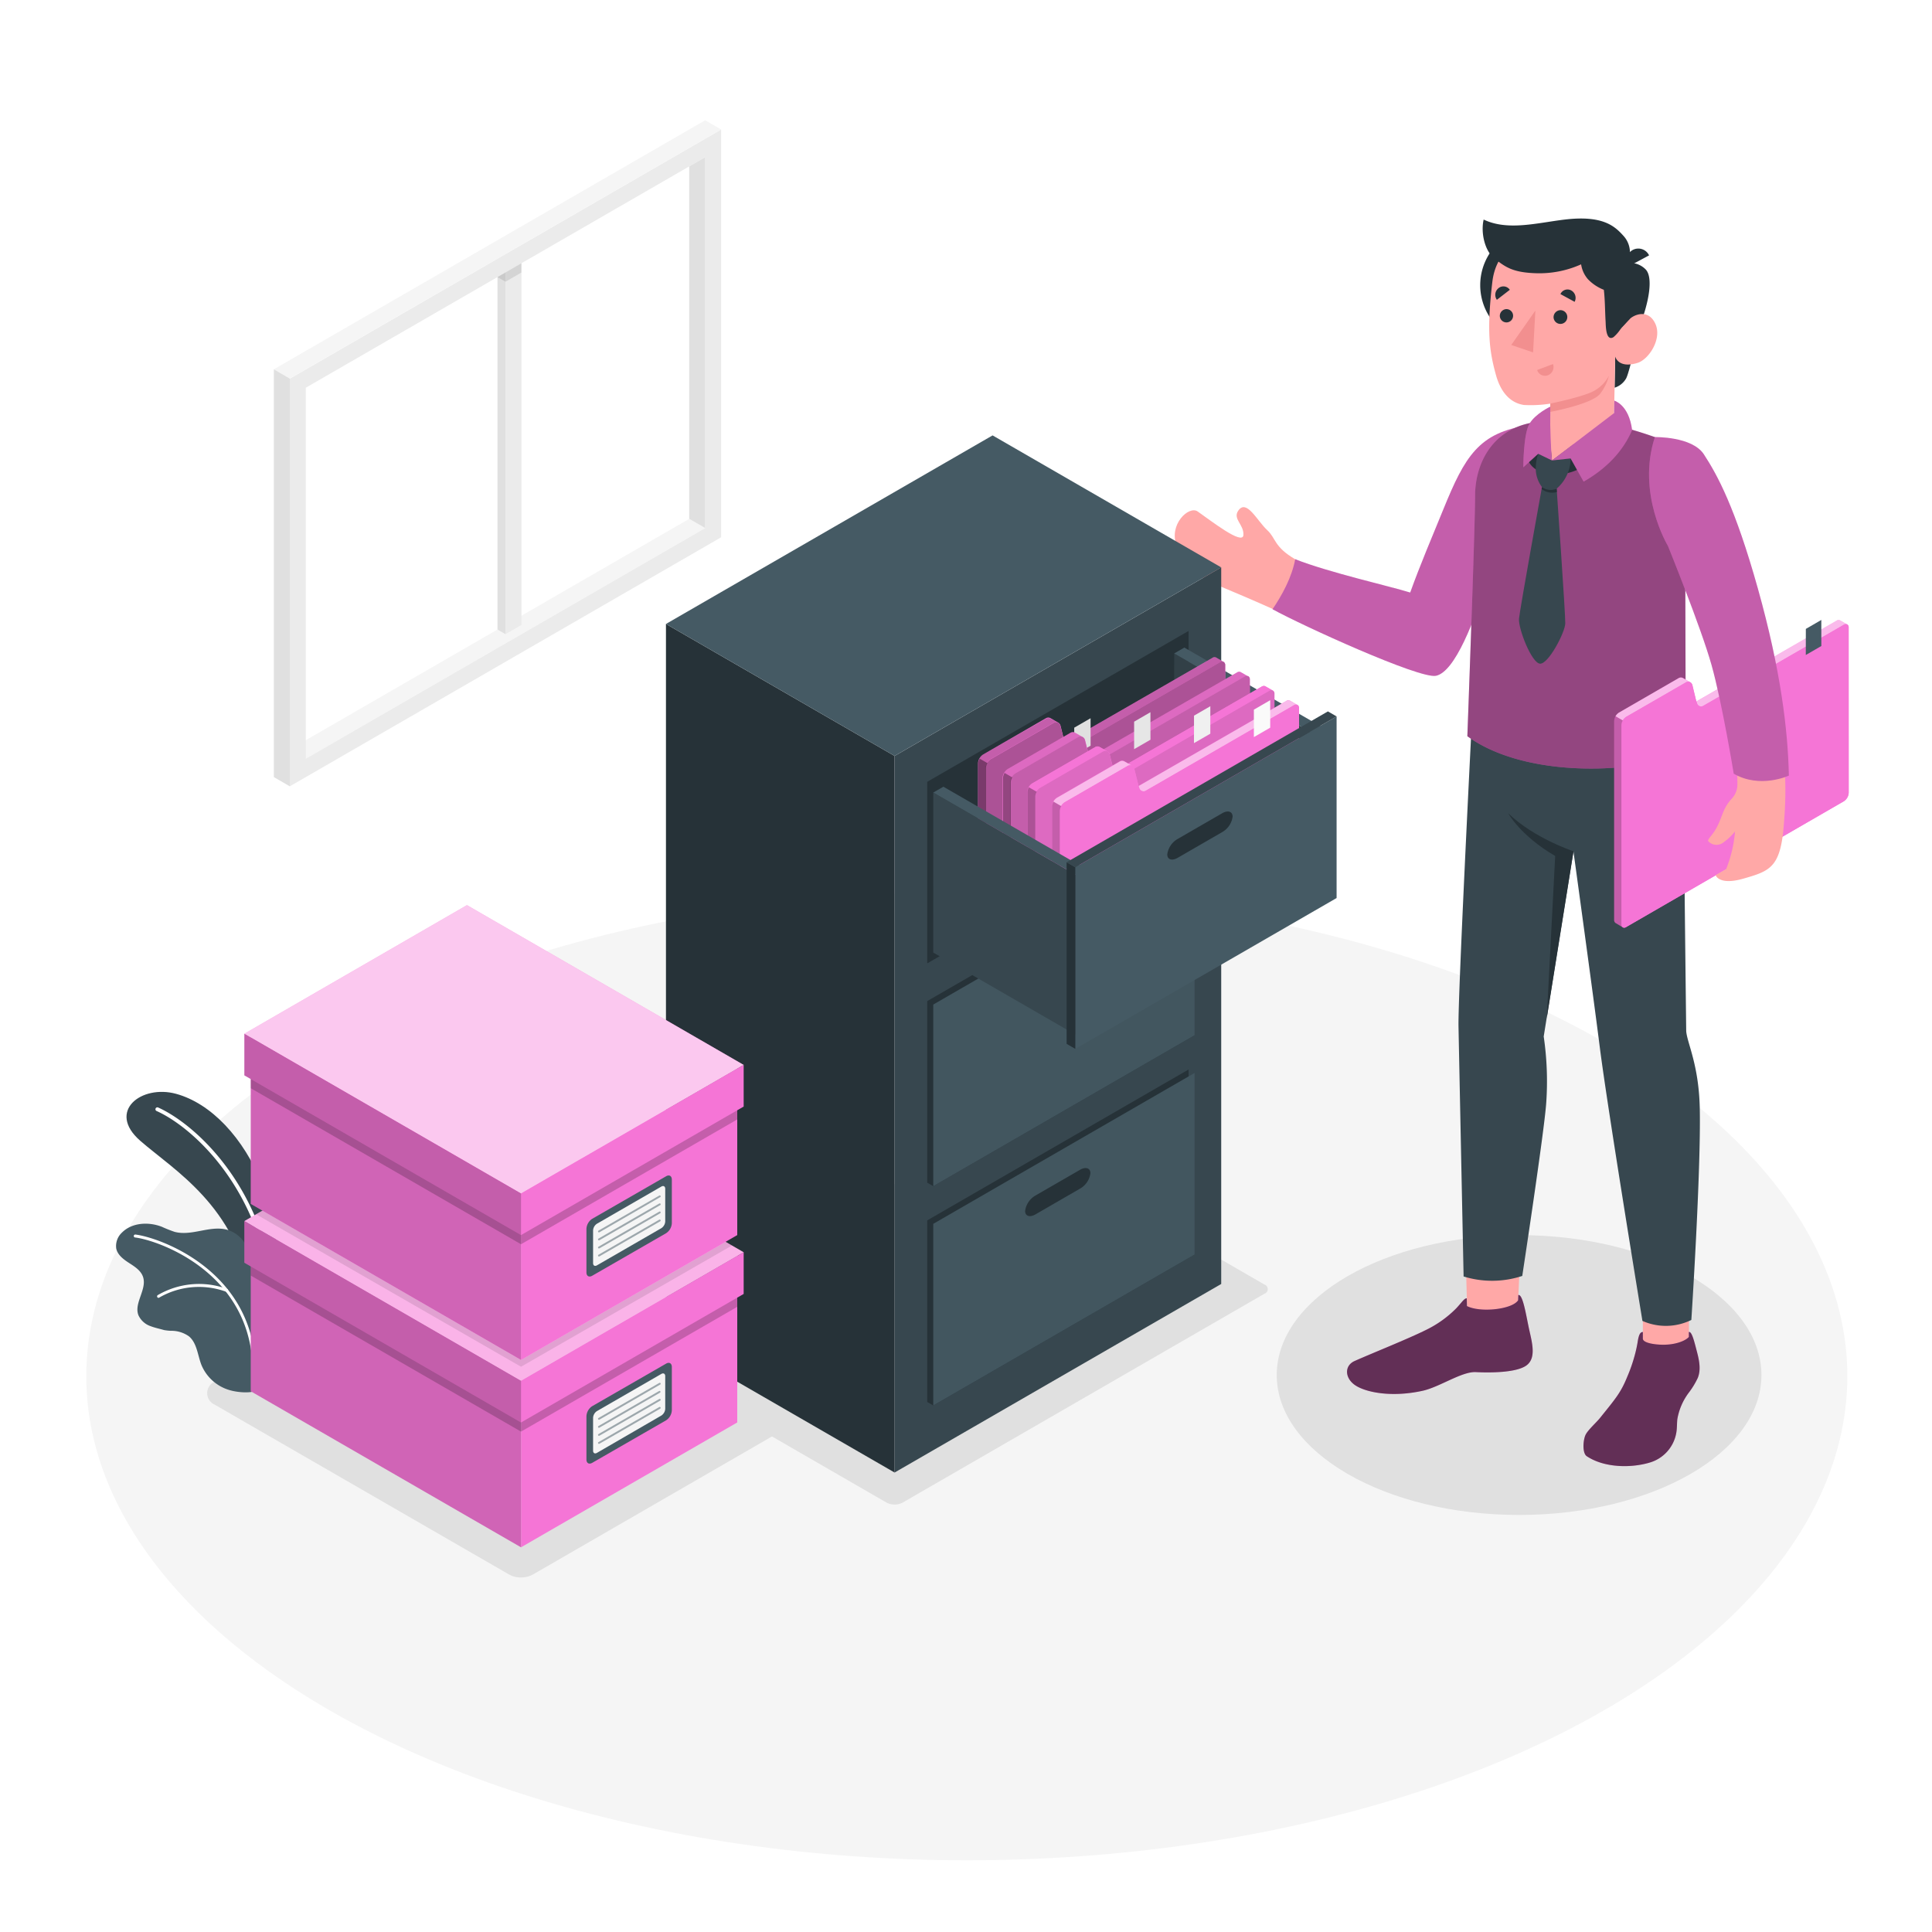 <svg class="animated" id="freepik_stories-filing-system" xmlns="http://www.w3.org/2000/svg" viewBox="0 0 500 500" version="1.1" xmlns:xlink="http://www.w3.org/1999/xlink" xmlns:svgjs="http://svgjs.com/svgjs"><style>svg#freepik_stories-filing-system:not(.animated) .animable {opacity: 0;}svg#freepik_stories-filing-system.animated #freepik--Floor--inject-10 {animation: 1s 1 forwards cubic-bezier(.36,-0.01,.5,1.38) slideLeft;animation-delay: 0s;}svg#freepik_stories-filing-system.animated #freepik--Shadow--inject-10 {animation: 1s 1 forwards cubic-bezier(.36,-0.01,.5,1.38) lightSpeedLeft;animation-delay: 0s;}svg#freepik_stories-filing-system.animated #freepik--Plants--inject-10 {animation: 1s 1 forwards cubic-bezier(.36,-0.01,.5,1.38) slideRight;animation-delay: 0s;}svg#freepik_stories-filing-system.animated #freepik--Window--inject-10 {animation: 1s 1 forwards cubic-bezier(.36,-0.01,.5,1.38) slideUp;animation-delay: 0s;}svg#freepik_stories-filing-system.animated #freepik--Character--inject-10 {animation: 1s 1 forwards cubic-bezier(.36,-0.01,.5,1.38) zoomOut;animation-delay: 0s;}svg#freepik_stories-filing-system.animated #freepik--Cabinet--inject-10 {animation: 1s 1 forwards cubic-bezier(.36,-0.01,.5,1.38) lightSpeedLeft;animation-delay: 0s;}svg#freepik_stories-filing-system.animated #freepik--Boxes--inject-10 {animation: 1s 1 forwards cubic-bezier(.36,-0.01,.5,1.38) lightSpeedRight;animation-delay: 0s;}            @keyframes slideLeft {                0% {                    opacity: 0;                    transform: translateX(-30px);                }                100% {                    opacity: 1;                    transform: translateX(0);                }            }                    @keyframes lightSpeedLeft {              from {                transform: translate3d(-50%, 0, 0) skewX(20deg);                opacity: 0;              }              60% {                transform: skewX(-10deg);                opacity: 1;              }              80% {                transform: skewX(2deg);              }              to {                opacity: 1;                transform: translate3d(0, 0, 0);              }            }                    @keyframes slideRight {                0% {                    opacity: 0;                    transform: translateX(30px);                }                100% {                    opacity: 1;                    transform: translateX(0);                }            }                    @keyframes slideUp {                0% {                    opacity: 0;                    transform: translateY(30px);                }                100% {                    opacity: 1;                    transform: inherit;                }            }                    @keyframes zoomOut {                0% {                    opacity: 0;                    transform: scale(1.5);                }                100% {                    opacity: 1;                    transform: scale(1);                }            }                    @keyframes lightSpeedRight {              from {                transform: translate3d(50%, 0, 0) skewX(-20deg);                opacity: 0;              }              60% {                transform: skewX(10deg);                opacity: 1;              }              80% {                transform: skewX(-2deg);              }              to {                opacity: 1;                transform: translate3d(0, 0, 0);              }            }        </style><g id="freepik--Floor--inject-10" class="animable" style="transform-origin: 250.21px 356.17px;"><ellipse id="freepik--floor--inject-10" cx="250.21" cy="356.17" rx="227.88" ry="125.27" style="fill: rgb(245, 245, 245); transform-origin: 250.21px 356.17px;" class="animable"></ellipse></g><g id="freepik--Shadow--inject-10" class="animable" style="transform-origin: 254.741px 350.381px;"><path id="freepik--shadow--inject-10" d="M161.16,347.12,254.83,293a4.55,4.55,0,0,1,4.1,0l68.31,39.44a1.25,1.25,0,0,1,0,2.37l-93.67,54.08a4.55,4.55,0,0,1-4.1,0l-68.31-39.44A1.25,1.25,0,0,1,161.16,347.12Z" style="fill: rgb(224, 224, 224); transform-origin: 244.228px 340.945px;" class="animable"></path><ellipse id="freepik--shadow--inject-10" cx="393.14" cy="355.86" rx="62.72" ry="36.21" style="fill: rgb(224, 224, 224); transform-origin: 393.14px 355.86px;" class="animable"></ellipse><path id="freepik--shadow--inject-10" d="M134.83,408.25a6.28,6.28,0,0,1-3.08-.77l-76.26-44a3.24,3.24,0,0,1,0-5.87l61.67-35.63a6.66,6.66,0,0,1,6.18,0l76.26,44a3.25,3.25,0,0,1,0,5.88l-61.68,35.62A6.32,6.32,0,0,1,134.83,408.25Z" style="fill: rgb(224, 224, 224); transform-origin: 127.544px 364.735px;" class="animable"></path></g><g id="freepik--Plants--inject-10" class="animable" style="transform-origin: 51.013px 321.458px;"><g id="freepik--plants--inject-10" class="animable" style="transform-origin: 51.013px 321.458px;"><path d="M71.88,333.87S73,319.25,68,306.79s-13.44-21.25-22.43-23.71-18,4.52-9.29,12.14S61.14,312,65,335.12Z" style="fill: rgb(55, 71, 79); transform-origin: 52.364px 308.849px;" id="eln1wcl2htd1" class="animable"></path><path d="M69.92,329.64H70a.49.49,0,0,0,.39-.58c-5.1-25.55-21.53-38.94-29.51-42.46a.5.5,0,0,0-.4.91c7.81,3.44,23.92,16.6,28.94,41.74A.48.48,0,0,0,69.92,329.64Z" style="fill: rgb(255, 255, 255); transform-origin: 55.315px 308.109px;" id="elmwyxqavz94" class="animable"></path><path d="M30.09,323.17c.39,1.66,1.91,2.78,3.35,3.71s3,1.92,3.56,3.53c1.14,3.25-2.43,6.84-1.16,10A5.36,5.36,0,0,0,39,343.22c1.12.43,2.3.66,3.46,1a14.26,14.26,0,0,0,1.7.19,7.84,7.84,0,0,1,4.75,1.44c2.08,1.76,2.23,4.84,3.21,7.37a11.27,11.27,0,0,0,6.91,6.42c2.57.86,6.64,1,7.55,0,.69-.79-.35-3.76-.18-4.79a44.1,44.1,0,0,0,.5-8,14.92,14.92,0,0,1,.17-3.66q.41-2,.78-4.05c.39-2.18,1.11-4.51.58-6.74-.59-2.45-3.12-3-3.65-5.38-.22-1-.24-1.94-.44-2.9a8,8,0,0,0-5.76-5.91c-4.38-1.07-9,1.76-13.4.59a32.71,32.71,0,0,1-3.27-1.3c-3.45-1.35-7.79-1.12-10.39,1.53A4.73,4.73,0,0,0,30.09,323.17Z" style="fill: rgb(69, 90, 100); transform-origin: 49.328px 338.515px;" id="elqiuo2ykgl4a" class="animable"></path><path d="M65.69,352.64h0a.4.4,0,0,0,.36-.41c-1.74-24.12-25.28-32.06-31-32.73a.39.39,0,0,0-.43.34.38.38,0,0,0,.34.42c5.61.66,28.64,8.42,30.34,32A.38.38,0,0,0,65.69,352.64Z" style="fill: rgb(255, 255, 255); transform-origin: 50.334px 336.069px;" id="el2549jfkl83l" class="animable"></path><path d="M41,335.88a.34.34,0,0,0,.22-.07,20.49,20.49,0,0,1,17.35-1.49.39.39,0,0,0,.25-.73,21.2,21.2,0,0,0-18,1.59.38.38,0,0,0-.1.53A.37.37,0,0,0,41,335.88Z" style="fill: rgb(255, 255, 255); transform-origin: 49.842px 334.085px;" id="elz9x2xmflge" class="animable"></path></g></g><g id="freepik--Window--inject-10" class="animable" style="transform-origin: 128.75px 117.315px;"><g id="freepik--window--inject-10" class="animable" style="transform-origin: 128.75px 117.315px;"><g id="freepik--window--inject-10" class="animable" style="transform-origin: 128.75px 117.315px;"><polygon points="75 193.95 79.14 196.34 182.5 136.66 178.37 134.28 75 193.95" style="fill: rgb(245, 245, 245); transform-origin: 128.75px 165.31px;" id="el05rtfgfitgsk" class="animable"></polygon><polygon points="130.82 68.14 130.82 164.12 134.95 161.73 134.95 65.75 130.82 68.14" style="fill: rgb(235, 235, 235); transform-origin: 132.885px 114.935px;" id="el6dxl9mgyiej" class="animable"></polygon><polygon points="128.75 66.94 130.82 68.14 130.82 164.12 128.75 162.92 128.75 66.94" style="fill: rgb(224, 224, 224); transform-origin: 129.785px 115.53px;" id="elk2p8x4d3ngb" class="animable"></polygon><polygon points="130.82 68.14 134.95 65.75 132.89 64.55 128.75 66.94 130.82 68.14" style="fill: rgb(250, 250, 250); transform-origin: 131.85px 66.345px;" id="el62jxdetfdnl" class="animable"></polygon><path d="M186.63,33.52,75,98V203.5l111.63-64.45ZM182.5,136.66,79.14,196.34v-96L182.5,40.68Z" style="fill: rgb(235, 235, 235); transform-origin: 130.815px 118.51px;" id="eln5gdoov0o38" class="animable"></path><polygon points="182.5 136.66 178.37 134.28 178.36 43.07 182.5 40.68 182.5 136.66" style="fill: rgb(224, 224, 224); transform-origin: 180.43px 88.67px;" id="elaw6677tv9h" class="animable"></polygon><polygon points="186.63 33.52 182.5 31.13 70.87 95.58 75 97.97 186.63 33.52" style="fill: rgb(245, 245, 245); transform-origin: 128.75px 64.55px;" id="ely7jum49v32" class="animable"></polygon><polygon points="70.87 95.58 75 97.97 75 203.5 70.87 201.11 70.87 95.58" style="fill: rgb(224, 224, 224); transform-origin: 72.935px 149.54px;" id="eltbyhlyxhuq" class="animable"></polygon><g id="elx3zab36s0m"><polygon points="130.82 70.52 134.94 68.14 134.94 70.53 130.82 72.91 130.82 70.52" style="opacity: 0.1; transform-origin: 132.88px 70.525px;" class="animable"></polygon></g><g id="elag6frd1u3na"><polygon points="130.82 72.91 128.75 71.71 130.82 70.52 130.82 72.91" style="opacity: 0.1; transform-origin: 129.785px 71.715px;" class="animable"></polygon></g></g></g></g><g id="freepik--Character--inject-10" class="animable" style="transform-origin: 391.237px 217.992px;"><g id="freepik--character--inject-10" class="animable" style="transform-origin: 391.237px 217.992px;"><path d="M393.81,111c-7.25,2.4-9,2.94-14,10.74-4.82,7.5-9.79,21.35-14.1,32.47-8-2.27-24.88-6.21-30.47-9.45s-5-5.48-7.29-7.57c-2.62-2.41-5.37-8.19-7.51-5-1.45,2.14,1.54,3.58,1.35,6.29s-8.39-3.71-11.83-6.11c-2.28-1.6-7.57,3.4-5.44,8.83,1.87,4.8,4.88,7.85,10.27,10.12,5.69,2.41,8.66,3.62,15.81,6.83,7.47,3.35,38.25,17,41.29,15.07,6.93-3.42,13.28-24.87,17.48-34.13S390.76,120.23,393.81,111Z" style="fill: rgb(255, 168, 167); transform-origin: 348.917px 142.203px;" id="eltrov7kj701d" class="animable"></path><path d="M395.56,110.08c-3.11,4.09-1.83,2.44-2.79,8.74-.77,5.09-11.46,54-21.13,56.07-4.25.89-34.88-13.12-42.31-17.22,2.51-3.7,5-8.27,5.87-12.94,8.9,3.48,24.25,6.91,29.76,8.62,2.55-7.11,5.67-14.41,8.6-21.59C379.13,118.1,382.71,111.93,395.56,110.08Z" style="fill: rgb(245, 117, 214); transform-origin: 362.445px 142.505px;" id="eliotupsehlbk" class="animable"></path><g id="eln0962oqq1xh"><path d="M395.56,110.08c-3.11,4.09-1.83,2.44-2.79,8.74-.77,5.09-11.46,54-21.13,56.07-4.25.89-34.88-13.12-42.31-17.22,2.51-3.7,5-8.27,5.87-12.94,8.9,3.48,24.25,6.91,29.76,8.62,2.55-7.11,5.67-14.41,8.6-21.59C379.13,118.1,382.71,111.93,395.56,110.08Z" style="opacity: 0.2; transform-origin: 362.445px 142.505px;" class="animable"></path></g><rect x="425.17" y="331.89" width="11.93" height="20.43" style="fill: rgb(255, 168, 167); transform-origin: 431.135px 342.105px;" id="el4bfu20knvzh" class="animable"></rect><polygon points="392.76 339.61 379.73 340.06 379.08 316.45 393.83 315.97 392.76 339.61" style="fill: rgb(255, 168, 167); transform-origin: 386.455px 328.015px;" id="elhuj7k93aoib" class="animable"></polygon><path d="M435.64,192.88c0,10.86.75,74,.75,74,.26,3.12,3.27,8.68,3.51,19.94.34,16.33-2.18,54.78-2.18,54.78a14.94,14.94,0,0,1-12.66.25s-8.93-54.39-11-70.55c-1.78-14.11-6.86-51-6.86-51l-7.69,47.94a79.56,79.56,0,0,1,.64,17.34c-.53,7.48-6.19,44.63-6.19,44.63a24.94,24.94,0,0,1-15.18.14s-1.19-57.9-1.32-64.75c-.15-7.82,3.26-75.08,3.26-75.08Z" style="fill: rgb(55, 71, 79); transform-origin: 408.693px 266.828px;" id="elff1rji8oqp6" class="animable"></path><path d="M425.17,346.42v-1.7c-.64,0-1,.62-1.28,2.16a33.25,33.25,0,0,1-.69,3.37,41.08,41.08,0,0,1-2.09,6.11c-1.69,4.16-3.1,5.71-7,10.57-.91,1.15-3,3-3.7,4.27s-1,4.85.25,5.67c4.5,3,11.35,3.09,16.19,1.67a9.76,9.76,0,0,0,7-7.9c.18-1.1.12-2.22.24-3.33a15.83,15.83,0,0,1,3-6.93,20.85,20.85,0,0,0,2.29-3.77c1-2.46.2-5.22-.44-7.66-.55-2.11-1.15-4.43-1.87-4.23V346c-.87,1-3.27,1.91-6,2C429.4,348.1,425.16,347.76,425.17,346.42Z" style="fill: rgb(245, 117, 214); transform-origin: 424.828px 362.069px;" id="eleyg1k0f6u0n" class="animable"></path><g id="ellrc1jmk2fla"><path d="M425.17,346.42v-1.7c-.64,0-1,.62-1.28,2.16a33.25,33.25,0,0,1-.69,3.37,41.08,41.08,0,0,1-2.09,6.11c-1.69,4.16-3.1,5.71-7,10.57-.91,1.15-3,3-3.7,4.27s-1,4.85.25,5.67c4.5,3,11.35,3.09,16.19,1.67a9.76,9.76,0,0,0,7-7.9c.18-1.1.12-2.22.24-3.33a15.83,15.83,0,0,1,3-6.93,20.85,20.85,0,0,0,2.29-3.77c1-2.46.2-5.22-.44-7.66-.55-2.11-1.15-4.43-1.87-4.23V346c-.87,1-3.27,1.91-6,2C429.4,348.1,425.16,347.76,425.17,346.42Z" style="opacity: 0.6; transform-origin: 424.828px 362.069px;" class="animable"></path></g><path d="M379.6,336c-.68,0-1.23,1-2.72,2.59a28.53,28.53,0,0,1-7.67,5.52c-4.88,2.44-14.36,6.2-18.66,8.13-2.68,1.21-2.55,4.45.22,6.29s9.47,3.18,17.5,1.38c4.38-1,10.08-5,13.69-4.81s10.35.17,13-1.67,1.59-5.75.84-9.12c-.82-3.68-1.64-9.41-2.86-9.16l-.06,1.37c-1.57,2.38-9.79,3.24-13.23,1.49Z" style="fill: rgb(245, 117, 214); transform-origin: 372.635px 347.952px;" id="elmivfc7ilqja" class="animable"></path><g id="elkgpqt75ibc"><path d="M379.6,336c-.68,0-1.23,1-2.72,2.59a28.53,28.53,0,0,1-7.67,5.52c-4.88,2.44-14.36,6.2-18.66,8.13-2.68,1.21-2.55,4.45.22,6.29s9.47,3.18,17.5,1.38c4.38-1,10.08-5,13.69-4.81s10.35.17,13-1.67,1.59-5.75.84-9.12c-.82-3.68-1.64-9.41-2.86-9.16l-.06,1.37c-1.57,2.38-9.79,3.24-13.23,1.49Z" style="opacity: 0.6; transform-origin: 372.635px 347.952px;" class="animable"></path></g><path d="M407.23,220.31s-10.15-3.31-16.9-9.83c0,0,3.06,5.72,12.15,11.05l-2.18,42Z" style="fill: rgb(38, 50, 56); transform-origin: 398.78px 237.005px;" id="el31uczm7873a" class="animable"></path><path d="M415.92,109.54a112.35,112.35,0,0,1,12.36,3.58c3.08,1.1,4.74,4,5.4,6.92,2.1,9.26,2.47,28.69,2.47,28.69l.12,45.23c-7.84,5.71-40,8.61-56.52-3.43,0,0,2-53.88,2-62.26s4.66-18.46,17.52-19.21Z" style="fill: rgb(245, 117, 214); transform-origin: 408.01px 153.981px;" id="elkf4fd70nm9" class="animable"></path><g id="el244pe3b0mo3"><path d="M415.92,109.54a112.35,112.35,0,0,1,12.36,3.58c3.08,1.1,4.74,4,5.4,6.92,2.1,9.26,2.47,28.69,2.47,28.69l.12,45.23c-7.84,5.71-40,8.61-56.52-3.43,0,0,2-53.88,2-62.26s4.66-18.46,17.52-19.21Z" style="opacity: 0.4; transform-origin: 408.01px 153.981px;" class="animable"></path></g><path d="M478.43,162.43a.88.88,0,0,0-.34-.79l-.09-.06-1.81-1.05h0a.9.9,0,0,0-.88.09L439,181.53,438,177.27a1.21,1.21,0,0,0-.52-.69h0l-1.88-1.09h0a1.13,1.13,0,0,0-1.15,0L419,184.42a2.78,2.78,0,0,0-1.26,2.17v51.46a.92.92,0,0,0,.33.8h0L420,240h0a.92.92,0,0,0,.86-.1l56.33-32.53a2.78,2.78,0,0,0,1.26-2.17Z" style="fill: rgb(245, 117, 214); transform-origin: 448.093px 200.259px;" id="elursvrcubhja" class="animable"></path><g id="elruad32ha2j"><path d="M437.42,176.56a1.1,1.1,0,0,0-1.12.05l-15.43,8.9a2.78,2.78,0,0,0-.89.94l-1.88-1.09a2.53,2.53,0,0,1,.89-.94l15.43-8.91a1.13,1.13,0,0,1,1.15,0h0Z" style="fill: rgb(255, 255, 255); opacity: 0.5; transform-origin: 427.76px 180.901px;" class="animable"></path></g><g id="elf512z64x1zd"><path d="M478,161.58a1,1,0,0,0-.82.13l-36.31,20.94a1.09,1.09,0,0,1-1.67-.66l-.17-.46,36.27-20.92a1.16,1.16,0,0,1,.55-.17.67.67,0,0,1,.33.08h0Z" style="fill: rgb(255, 255, 255); opacity: 0.5; transform-origin: 458.515px 171.638px;" class="animable"></path></g><path d="M478.43,162.43l0,42.74a2.77,2.77,0,0,1-1.25,2.18L420.72,240a.74.74,0,0,1-1.11-.64V187.69a2.5,2.5,0,0,1,.37-1.23,2.67,2.67,0,0,1,.88-.94l15.44-8.91a1.13,1.13,0,0,1,1.12-.05l0,0h0a1.21,1.21,0,0,1,.52.69l1.06,4.26.16.46a1.1,1.1,0,0,0,1.68.67l36.31-20.95a.94.94,0,0,1,.82-.12l.05,0h0A.89.89,0,0,1,478.43,162.43Z" style="fill: rgb(245, 117, 214); transform-origin: 449.023px 200.812px;" id="el53hzj92vl6q" class="animable"></path><polygon points="467.34 169.51 467.35 162.76 471.36 160.44 471.36 167.19 467.34 169.51" style="fill: rgb(69, 90, 100); transform-origin: 469.35px 164.975px;" id="el8v5pesode8" class="animable"></polygon><g id="elyw8a1lkbr5g"><path d="M420.07,240l-.06,0-1.94-1.12a.92.92,0,0,1-.34-.8V186.59a2.61,2.61,0,0,1,.37-1.23l1.88,1.09h0a2.49,2.49,0,0,0-.36,1.23v51.62A.72.72,0,0,0,420.07,240Z" style="opacity: 0.2; transform-origin: 418.898px 212.68px;" class="animable"></path></g><path d="M458.37,170.08C448,127.6,442.63,114.57,430,114.73c-3.68,4.41.2,18.11,2.64,24.78,0,0,11.16,27.27,13.24,37,1.82,8.56,3.88,19.32,3.75,26.68a5.3,5.3,0,0,1-1.45,3.5c-2.37,2.57-2.38,4.64-3.91,7.48-1.2,2.23-2.52,3.06-2.15,3.56a2.89,2.89,0,0,0,3.9.29,14.64,14.64,0,0,0,3-2.84,32.86,32.86,0,0,1-2.31,9.76L444,226.48s.81,2.74,7.19.91c7.21-2.06,9.79-3,10.55-15.17a93.92,93.92,0,0,0,.13-13.53C460.83,187.1,460,176.92,458.37,170.08Z" style="fill: rgb(255, 168, 167); transform-origin: 445.27px 171.374px;" id="elgxhg90tih5k" class="animable"></path><path d="M428.28,113.12s9.63-.21,12.68,4.46c3.52,5.39,8.1,13.75,14,34.82s7.74,36.46,8,48.32c0,0-7.42,3.47-14.27-.49,0,0-3-18.33-5.73-28.08s-11.31-30.89-11.31-30.89S423.48,127.79,428.28,113.12Z" style="fill: rgb(245, 117, 214); transform-origin: 444.864px 157.623px;" id="elw8q1xwibi3" class="animable"></path><g id="eljpn64axc62"><path d="M428.28,113.12s9.63-.21,12.68,4.46c3.52,5.39,8.1,13.75,14,34.82s7.74,36.46,8,48.32c0,0-7.42,3.47-14.27-.49,0,0-3-18.33-5.73-28.08s-11.31-30.89-11.31-30.89S423.48,127.79,428.28,113.12Z" style="opacity: 0.2; transform-origin: 444.864px 157.623px;" class="animable"></path></g><path d="M413.28,73.8a15.1,15.1,0,1,1-15.1-15.1A15.1,15.1,0,0,1,413.28,73.8Z" style="fill: rgb(38, 50, 56); transform-origin: 398.18px 73.8px;" id="el64tk8dt5zu9" class="animable"></path><path d="M424.28,84.53s-2.45,11.5-3.43,13.39a5.22,5.22,0,0,1-3,2.42l.17-8.08Z" style="fill: rgb(38, 50, 56); transform-origin: 421.065px 92.435px;" id="el0ln962is1ix8" class="animable"></path><path d="M421.21,68.07a5.65,5.65,0,0,1,4.68,1.65c2,2.06.89,8.5-1.61,14.81l-4.61.53Z" style="fill: rgb(38, 50, 56); transform-origin: 423.296px 76.546px;" id="elpl9xk4rcion" class="animable"></path><path d="M418.28,85.07c.93.55,2.25-1.23,3.39-2.42s4.86-2.82,6.71,1.09-1.64,9.25-4.56,10.17c-5.05,1.58-5.81-1.65-5.81-1.65L417.64,111h0c-3.49,4.47-11.33,9.73-15.55,9-3.37-.6-4.11-6.29-.89-10l0-5.54a32.22,32.22,0,0,1-6.81.35c-3.71-.57-6-3.5-7.17-7.52-1.81-6.45-2.49-11.67-1-24.36,1.68-13.91,17.86-14,26.6-8.55S418.28,85.07,418.28,85.07Z" style="fill: rgb(255, 168, 167); transform-origin: 407.151px 90.545px;" id="el2lp03js07tj" class="animable"></path><path d="M386.55,66.71c3.05,2.48,5,3.8,10.93,4a26.4,26.4,0,0,0,11.71-2.3,7.59,7.59,0,0,0,1.74,3.82A11.43,11.43,0,0,0,415.07,75c.31,2.51.3,5.72.46,8.24.05.85,0,5.27,2.06,4a10.27,10.27,0,0,0,1.76-2,29.85,29.85,0,0,1,2.32-2.58c1.59-1.45-.46-14.58-.46-14.58a6.37,6.37,0,0,0-1.1-7.09c-2.19-2.41-5.23-5.34-15.14-4.17-7.06.84-14.75,3-21,0C383.15,60.36,384.36,64.93,386.55,66.71Z" style="fill: rgb(38, 50, 56); transform-origin: 402.993px 72.011px;" id="elma9ic4j2zd" class="animable"></path><path d="M421.2,69.09l5.58-3a3.08,3.08,0,0,0-4.23-1.4A3.33,3.33,0,0,0,421.2,69.09Z" style="fill: rgb(38, 50, 56); transform-origin: 423.813px 66.71px;" id="elil6qkrj0l5" class="animable"></path><path d="M401.22,104.44s8.28-1.67,11.18-3.21a9.58,9.58,0,0,0,4-4,13.12,13.12,0,0,1-2.28,4.67c-2.12,2.71-12.91,4.7-12.91,4.7Z" style="fill: rgb(242, 143, 143); transform-origin: 408.805px 101.915px;" id="elqifh1pjtp3" class="animable"></path><path d="M402.06,82.13a1.78,1.78,0,1,0,1.78-1.86A1.83,1.83,0,0,0,402.06,82.13Z" style="fill: rgb(38, 50, 56); transform-origin: 403.839px 82.05px;" id="elsw0dlrxtsq" class="animable"></path><path d="M403.84,76.11l3.67,2a2.2,2.2,0,0,0-.85-2.93A2,2,0,0,0,403.84,76.11Z" style="fill: rgb(38, 50, 56); transform-origin: 405.801px 76.514px;" id="elas41k975u5q" class="animable"></path><path d="M401.92,94.22l-4.11,1.54a2.14,2.14,0,0,0,2.79,1.36A2.3,2.3,0,0,0,401.92,94.22Z" style="fill: rgb(242, 143, 143); transform-origin: 399.93px 95.738px;" id="el6p5lu97zcn5" class="animable"></path><path d="M387.39,77.59,390.74,75a2,2,0,0,0-2.91-.44A2.21,2.21,0,0,0,387.39,77.59Z" style="fill: rgb(38, 50, 56); transform-origin: 388.859px 75.855px;" id="elsumkq5w6wo" class="animable"></path><path d="M388.15,81.79A1.72,1.72,0,1,0,389.87,80,1.76,1.76,0,0,0,388.15,81.79Z" style="fill: rgb(38, 50, 56); transform-origin: 389.869px 81.72px;" id="elfpac7frinaj" class="animable"></path><polygon points="397.35 80.38 396.76 91.2 391.11 89.28 397.35 80.38" style="fill: rgb(242, 143, 143); transform-origin: 394.23px 85.79px;" id="elf9jrup5wjd7" class="animable"></polygon><path d="M395.31,118.81c1.06,2.51,3,3.53,6.53,3.92a13.1,13.1,0,0,0,9.76-3.39L407.21,115l-5.56,4.19-.47-4.67Z" style="fill: rgb(38, 50, 56); transform-origin: 403.455px 118.642px;" id="elsjmtvo4z4f" class="animable"></path><path d="M398.08,117.44a11.68,11.68,0,0,0-.58,4.7,8,8,0,0,0,1.56,3.91,4.34,4.34,0,0,0,3.8.41,10.37,10.37,0,0,0,3.61-7.85l-4.82.55Z" style="fill: rgb(55, 71, 79); transform-origin: 401.966px 122.08px;" id="elcge6mno8nvp" class="animable"></path><path d="M399.06,126.05s-5.7,31.51-5.94,34.05,3.28,11.58,5.46,11.66,6.45-8.1,6.51-10.42-2.23-34.88-2.23-34.88Z" style="fill: rgb(55, 71, 79); transform-origin: 399.1px 148.905px;" id="elj02tyc7deg" class="animable"></path><path d="M402.86,126.46a3.81,3.81,0,0,1-3.8-.41l-.09.5a4.38,4.38,0,0,0,3.95.78Z" style="fill: rgb(38, 50, 56); transform-origin: 400.945px 126.777px;" id="el76c0zyzsc3p" class="animable"></path><path d="M401.65,119.16l16.07-12.25.06-3.22s3.77,1,4.61,7.6c-2.29,5.33-6.45,9.87-12.55,13.35l-3.37-6Z" style="fill: rgb(245, 117, 214); transform-origin: 412.02px 114.165px;" id="el0r9kzskq00l8" class="animable"></path><g id="elyexpqo9ppi"><path d="M401.65,119.16l16.07-12.25.06-3.22s3.77,1,4.61,7.6c-2.29,5.33-6.45,9.87-12.55,13.35l-3.37-6Z" style="opacity: 0.2; transform-origin: 412.02px 114.165px;" class="animable"></path></g><path d="M401.22,105.24s-3.78,1.75-5.39,4.41-1.6,11.29-1.6,11.29l3.85-3.5,3.57,1.72c-.34-3.38-.45-9.18-.45-9.18Z" style="fill: rgb(245, 117, 214); transform-origin: 397.94px 113.09px;" id="elv5wkjyrzi2" class="animable"></path><g id="elevajawnd4a"><path d="M401.22,105.24s-3.78,1.75-5.39,4.41-1.6,11.29-1.6,11.29l3.85-3.5,3.57,1.72c-.34-3.38-.45-9.18-.45-9.18Z" style="opacity: 0.2; transform-origin: 397.94px 113.09px;" class="animable"></path></g></g></g><g id="freepik--Cabinet--inject-10" class="animable" style="transform-origin: 259.13px 246.885px;"><g id="freepik--cabinet--inject-10" class="animable" style="transform-origin: 259.13px 246.885px;"><g id="freepik--cabinet--inject-10" class="animable" style="transform-origin: 244.2px 246.885px;"><polygon points="231.52 381.09 172.35 346.93 172.35 161.48 231.52 195.64 231.52 381.09" style="fill: rgb(38, 50, 56); transform-origin: 201.935px 271.285px;" id="elfk0pd85vlhk" class="animable"></polygon><polygon points="231.52 195.64 316.05 146.84 316.05 332.29 231.52 381.09 231.52 195.64" style="fill: rgb(55, 71, 79); transform-origin: 273.785px 263.965px;" id="elx4ndwxispp" class="animable"></polygon><polygon points="316.05 146.84 231.52 195.64 172.35 161.48 256.88 112.68 316.05 146.84" style="fill: rgb(69, 90, 100); transform-origin: 244.2px 154.16px;" id="el13a2inx7n87" class="animable"></polygon><polygon points="239.97 315.83 307.6 276.79 307.6 323.79 309.15 324.69 241.53 363.73 239.97 362.83 239.97 315.83" style="fill: rgb(38, 50, 56); transform-origin: 274.56px 320.26px;" id="elmo8q6o1lr6" class="animable"></polygon><polygon points="241.53 316.73 309.15 277.69 309.15 324.69 241.53 363.73 241.53 316.73" style="fill: rgb(69, 90, 100); transform-origin: 275.34px 320.71px;" id="elsqvtlov36fb" class="animable"></polygon><g id="el5pgrl84lqic"><g style="opacity: 0.05; transform-origin: 275.34px 320.71px;" class="animable"><polygon points="241.53 316.73 309.15 277.69 309.15 324.69 241.53 363.73 241.53 316.73" id="el6hx8hnvgeku" class="animable" style="transform-origin: 275.34px 320.71px;"></polygon></g></g><path d="M268,309.39l11.5-6.64c1.49-.86,2.7-.46,2.7.88a5.39,5.39,0,0,1-2.71,4L268,314.27c-1.49.87-2.7.47-2.7-.88A5.43,5.43,0,0,1,268,309.39Z" style="fill: rgb(38, 50, 56); transform-origin: 273.75px 308.513px;" id="elfr40nlz5omj" class="animable"></path><polygon points="239.97 259.08 307.6 220.04 307.6 267.04 309.15 267.94 241.53 306.98 239.97 306.08 239.97 259.08" style="fill: rgb(38, 50, 56); transform-origin: 274.56px 263.51px;" id="el7pz3lt7bdjm" class="animable"></polygon><polygon points="241.53 259.98 309.15 220.94 309.15 267.94 241.53 306.98 241.53 259.98" style="fill: rgb(69, 90, 100); transform-origin: 275.34px 263.96px;" id="eltqig45f6wk" class="animable"></polygon><g id="el1nrgcce6fxa"><g style="opacity: 0.05; transform-origin: 275.34px 263.96px;" class="animable"><polygon points="241.53 259.98 309.15 220.94 309.15 267.94 241.53 306.98 241.53 259.98" id="elutglqezcsp" class="animable" style="transform-origin: 275.34px 263.96px;"></polygon></g></g><path d="M268,252.64l11.5-6.64c1.49-.86,2.7-.46,2.7.88a5.39,5.39,0,0,1-2.71,4L268,257.52c-1.49.87-2.7.47-2.7-.88A5.43,5.43,0,0,1,268,252.64Z" style="fill: rgb(38, 50, 56); transform-origin: 273.75px 251.763px;" id="el3rwsf7s2cqq" class="animable"></path><polygon points="239.97 202.33 307.6 163.29 307.6 210.28 239.97 249.32 239.97 202.33" style="fill: rgb(38, 50, 56); transform-origin: 273.785px 206.305px;" id="elztded0dqug" class="animable"></polygon></g><g id="freepik--Drawer--inject-10" class="animable" style="transform-origin: 293.715px 219.52px;"><polygon points="341.41 190.76 303.89 169.11 303.88 210.52 341.4 232.17 341.41 190.76" style="fill: rgb(55, 71, 79); transform-origin: 322.645px 200.64px;" id="el7epjmbmdb7" class="animable"></polygon><g id="elpsmiw9x3sb"><g style="opacity: 0.1; transform-origin: 322.645px 200.64px;" class="animable"><polygon points="341.41 190.76 303.89 169.11 303.88 210.52 341.4 232.17 341.41 190.76" id="el9gcvv0msq7r" class="animable" style="transform-origin: 322.645px 200.64px;"></polygon></g></g><polygon points="306.51 167.59 303.88 169.11 341.41 190.76 344.03 189.25 306.51 167.59" style="fill: rgb(69, 90, 100); transform-origin: 323.955px 179.175px;" id="el2c1imipdv0n" class="animable"></polygon><path d="M317.08,172.16a.92.92,0,0,0-.37-.83.37.37,0,0,0-.09-.06l-1.91-1.11h0a.92.92,0,0,0-.93.09l-38.21,22-1.12-4.49a1.23,1.23,0,0,0-.55-.73h0l-2-1.16h0a1.19,1.19,0,0,0-1.21,0l-16.26,9.39a2.91,2.91,0,0,0-1.32,2.29v54.21a.92.92,0,0,0,.36.84h0l2,1.19h0a1,1,0,0,0,.9-.11l59.36-34.27a2.92,2.92,0,0,0,1.32-2.29Z" style="fill: rgb(245, 117, 214); transform-origin: 285.094px 211.962px;" id="elnykbfh85yg" class="animable"></path><g id="elsdsvoqrcsa"><path d="M273.86,187.05a1.19,1.19,0,0,0-1.18,0l-16.26,9.39a2.7,2.7,0,0,0-.93,1l-2-1.16a2.78,2.78,0,0,1,.93-1L270.7,186a1.19,1.19,0,0,1,1.21,0h0Z" style="opacity: 0.2; transform-origin: 263.675px 191.637px;" class="animable"></path></g><g id="el2bifrga5nnt"><path d="M316.62,171.27a1,1,0,0,0-.87.13L277.5,193.47a1.16,1.16,0,0,1-1.77-.7l-.17-.48,38.21-22a1.21,1.21,0,0,1,.59-.18.64.64,0,0,1,.34.09h0Z" style="opacity: 0.2; transform-origin: 296.09px 181.887px;" class="animable"></path></g><path d="M317.08,172.17l0,45a2.91,2.91,0,0,1-1.32,2.29l-59.51,34.36a.78.78,0,0,1-1.17-.68V198.78a3,3,0,0,1,1.32-2.29l16.26-9.38a1.19,1.19,0,0,1,1.19-.06l0,0h0a1.23,1.23,0,0,1,.55.73l1.12,4.49.17.48a1.16,1.16,0,0,0,1.77.71l38.25-22.07a1,1,0,0,1,.87-.13l.05,0h0A1,1,0,0,1,317.08,172.17Z" style="fill: rgb(245, 117, 214); transform-origin: 286.081px 212.569px;" id="elv63vtiw2n88" class="animable"></path><g id="elgn8897pgc3u"><path d="M317.08,172.17l0,45a2.91,2.91,0,0,1-1.32,2.29l-59.51,34.36a.78.78,0,0,1-1.17-.68V198.78a3,3,0,0,1,1.32-2.29l16.26-9.38a1.19,1.19,0,0,1,1.19-.06l0,0h0a1.23,1.23,0,0,1,.55.73l1.12,4.49.17.48a1.16,1.16,0,0,0,1.77.71l38.25-22.07a1,1,0,0,1,.87-.13l.05,0h0A1,1,0,0,1,317.08,172.17Z" style="opacity: 0.3; transform-origin: 286.081px 212.569px;" class="animable"></path></g><polygon points="278.01 195.43 278.01 188.32 282.24 185.88 282.24 192.99 278.01 195.43" style="fill: rgb(224, 224, 224); transform-origin: 280.125px 190.655px;" id="elh8bji50ribr" class="animable"></polygon><g id="eloqqur7xc1pq"><path d="M255.58,253.89l-.06,0-2-1.19a1,1,0,0,1-.36-.84V197.62a2.71,2.71,0,0,1,.39-1.3l2,1.16h0a2.68,2.68,0,0,0-.39,1.3v54.39A.77.77,0,0,0,255.58,253.89Z" style="opacity: 0.5; transform-origin: 254.369px 225.105px;" class="animable"></path></g><path d="M323.45,175.88a.94.94,0,0,0-.37-.84l-.09,0-1.91-1.12h0a.92.92,0,0,0-.93.09l-38.21,22-1.12-4.49a1.26,1.26,0,0,0-.55-.73h0l-2-1.16h0a1.19,1.19,0,0,0-1.21,0l-16.26,9.39a2.92,2.92,0,0,0-1.32,2.29v54.22a.92.92,0,0,0,.36.83h0l2,1.19h0a1,1,0,0,0,.9-.11l59.36-34.27a2.91,2.91,0,0,0,1.32-2.29Z" style="fill: rgb(245, 117, 214); transform-origin: 291.465px 215.722px;" id="elop5wt91y24" class="animable"></path><g id="elrqa4645vs8"><path d="M280.24,190.76a1.19,1.19,0,0,0-1.19.06l-16.26,9.38a2.78,2.78,0,0,0-.93,1l-2-1.15a2.7,2.7,0,0,1,.93-1l16.26-9.39a1.19,1.19,0,0,1,1.21,0h0Z" style="opacity: 0.1; transform-origin: 270.05px 195.347px;" class="animable"></path></g><g id="elc7j3pz2lhoh"><path d="M323,175a1,1,0,0,0-.87.13l-38.25,22.07a1.16,1.16,0,0,1-1.77-.71l-.17-.48,38.21-22a1.21,1.21,0,0,1,.59-.18.75.75,0,0,1,.34.09h0Z" style="opacity: 0.1; transform-origin: 302.47px 185.611px;" class="animable"></path></g><path d="M323.45,175.88l0,45a2.92,2.92,0,0,1-1.32,2.29l-59.51,34.35a.78.78,0,0,1-1.17-.67v-54.4a2.68,2.68,0,0,1,.39-1.3,2.75,2.75,0,0,1,.93-1l16.26-9.39a1.16,1.16,0,0,1,1.19,0h0a1.25,1.25,0,0,1,.55.74l1.12,4.48.17.49a1.16,1.16,0,0,0,1.77.7l38.25-22.07A1,1,0,0,1,323,175l.05,0,0,0h0A.94.94,0,0,1,323.45,175.88Z" style="fill: rgb(245, 117, 214); transform-origin: 292.453px 216.278px;" id="el5ynkifbupvy" class="animable"></path><g id="el0cp9ny9xrhps"><path d="M323.45,175.88l0,45a2.92,2.92,0,0,1-1.32,2.29l-59.51,34.35a.78.78,0,0,1-1.17-.67v-54.4a2.68,2.68,0,0,1,.39-1.3,2.75,2.75,0,0,1,.93-1l16.26-9.39a1.16,1.16,0,0,1,1.19,0h0a1.25,1.25,0,0,1,.55.74l1.12,4.48.17.49a1.16,1.16,0,0,0,1.77.7l38.25-22.07A1,1,0,0,1,323,175l.05,0,0,0h0A.94.94,0,0,1,323.45,175.88Z" style="opacity: 0.2; transform-origin: 292.453px 216.278px;" class="animable"></path></g><polygon points="293.51 193.88 293.51 186.77 297.73 184.32 297.74 191.44 293.51 193.88" style="fill: rgb(230, 230, 230); transform-origin: 295.625px 189.1px;" id="elxomywimhah" class="animable"></polygon><g id="ellf9292vntr"><path d="M262,257.6l-.06,0-2-1.18a1,1,0,0,1-.36-.84V201.34a2.65,2.65,0,0,1,.39-1.3l2,1.15h0a2.64,2.64,0,0,0-.39,1.29v54.39A.77.77,0,0,0,262,257.6Z" style="opacity: 0.4; transform-origin: 260.789px 228.82px;" class="animable"></path></g><path d="M329.82,179.59a.92.92,0,0,0-.37-.83.37.37,0,0,0-.09-.06l-1.91-1.11h0a1,1,0,0,0-.93.1l-38.21,22-1.12-4.48a1.2,1.2,0,0,0-.55-.73h0l-2-1.15h0a1.15,1.15,0,0,0-1.21,0l-16.26,9.38a2.92,2.92,0,0,0-1.32,2.29v54.22a1,1,0,0,0,.36.84h0l2,1.18h0a.92.92,0,0,0,.9-.11l59.36-34.26a2.94,2.94,0,0,0,1.32-2.29Z" style="fill: rgb(245, 117, 214); transform-origin: 297.836px 219.415px;" id="eljeh76lm3fer" class="animable"></path><path d="M286.61,194.48a1.19,1.19,0,0,0-1.19.05l-16.26,9.38a2.87,2.87,0,0,0-.93,1l-2-1.15a2.7,2.7,0,0,1,.93-1l16.26-9.38a1.15,1.15,0,0,1,1.21,0h0Z" style="fill: rgb(245, 117, 214); transform-origin: 276.42px 199.059px;" id="elkttmcawthiq" class="animable"></path><path d="M329.36,178.7a1,1,0,0,0-.87.13L290.24,200.9a1.16,1.16,0,0,1-1.77-.7l-.17-.49,38.21-22a1.11,1.11,0,0,1,.59-.18.74.74,0,0,1,.34.08h0Z" style="fill: rgb(245, 117, 214); transform-origin: 308.83px 189.312px;" id="elmxbhqp90cfj" class="animable"></path><path d="M329.82,179.59l0,45a2.92,2.92,0,0,1-1.32,2.29L269,261.27a.78.78,0,0,1-1.17-.67V206.21a3,3,0,0,1,1.32-2.29l16.26-9.39a1.21,1.21,0,0,1,1.19-.05l0,0h0a1.2,1.2,0,0,1,.55.73l1.12,4.49.17.48a1.16,1.16,0,0,0,1.77.7l38.25-22.07a1,1,0,0,1,.87-.13l.05,0,0,0h0A.94.94,0,0,1,329.82,179.59Z" style="fill: rgb(245, 117, 214); transform-origin: 298.828px 220.004px;" id="elzdqh0jb1bu" class="animable"></path><g id="elxcj7zvi63i8"><path d="M329.82,179.59l0,45a2.92,2.92,0,0,1-1.32,2.29L269,261.27a.78.78,0,0,1-1.17-.67V206.21a3,3,0,0,1,1.32-2.29l16.26-9.39a1.21,1.21,0,0,1,1.19-.05l0,0h0a1.2,1.2,0,0,1,.55.73l1.12,4.49.17.48a1.16,1.16,0,0,0,1.77.7l38.25-22.07a1,1,0,0,1,.87-.13l.05,0,0,0h0A.94.94,0,0,1,329.82,179.59Z" style="opacity: 0.1; transform-origin: 298.828px 220.004px;" class="animable"></path></g><polygon points="309 192.32 309.01 185.21 313.23 182.77 313.23 189.88 309 192.32" style="fill: rgb(240, 240, 240); transform-origin: 311.115px 187.545px;" id="elfsslpbq5yt" class="animable"></polygon><g id="el3zduw2fh5p1"><path d="M268.32,261.32l-.06,0-2-1.19a1,1,0,0,1-.36-.84V205.05a2.71,2.71,0,0,1,.39-1.3l2,1.15h0a2.68,2.68,0,0,0-.39,1.3V260.6A.8.8,0,0,0,268.32,261.32Z" style="opacity: 0.3; transform-origin: 267.109px 232.535px;" class="animable"></path></g><path d="M336.19,183.3a.94.94,0,0,0-.36-.83l-.1-.06-1.91-1.11h0a.92.92,0,0,0-.93.09l-38.21,22-1.12-4.49a1.23,1.23,0,0,0-.55-.73h0l-2-1.16h0a1.17,1.17,0,0,0-1.21,0l-16.26,9.39a2.91,2.91,0,0,0-1.32,2.28V263a1,1,0,0,0,.36.84h0l2,1.19h0a.94.94,0,0,0,.9-.11l59.36-34.27a2.92,2.92,0,0,0,1.32-2.29Z" style="fill: rgb(245, 117, 214); transform-origin: 304.206px 223.156px;" id="elefplonm2hsr" class="animable"></path><g id="ellkisubsx77"><path d="M293,198.19a1.21,1.21,0,0,0-1.19.05l-16.26,9.39a2.7,2.7,0,0,0-.93,1l-2-1.16a2.78,2.78,0,0,1,.93-1l16.26-9.38a1.19,1.19,0,0,1,1.21,0h0Z" style="fill: rgb(255, 255, 255); opacity: 0.5; transform-origin: 282.81px 202.777px;" class="animable"></path></g><g id="eleanzmfhuyy4"><path d="M335.73,182.41a1,1,0,0,0-.87.13l-38.25,22.07a1.16,1.16,0,0,1-1.77-.7l-.17-.48,38.21-22a1.21,1.21,0,0,1,.59-.18.64.64,0,0,1,.34.09h0Z" style="fill: rgb(255, 255, 255); opacity: 0.5; transform-origin: 315.2px 193.027px;" class="animable"></path></g><path d="M336.19,183.31l0,45a2.91,2.91,0,0,1-1.32,2.29L275.38,265a.78.78,0,0,1-1.17-.68V209.92a3,3,0,0,1,1.32-2.29l16.26-9.38a1.19,1.19,0,0,1,1.19-.06l0,0h0a1.23,1.23,0,0,1,.55.73l1.12,4.49.17.48a1.16,1.16,0,0,0,1.77.71l38.25-22.08a1,1,0,0,1,.87-.12l0,0h.05A1,1,0,0,1,336.19,183.31Z" style="fill: rgb(245, 117, 214); transform-origin: 305.202px 223.727px;" id="elm1ms5famyj" class="animable"></path><polygon points="324.5 190.76 324.5 183.66 328.73 181.21 328.73 188.32 324.5 190.76" style="fill: rgb(250, 250, 250); transform-origin: 326.615px 185.985px;" id="eltuly80tfvla" class="animable"></polygon><g id="el9ede7s4wd1i"><path d="M274.69,265l-.06,0-2-1.19a1,1,0,0,1-.36-.84V208.76a2.71,2.71,0,0,1,.39-1.3l2,1.16h0a2.68,2.68,0,0,0-.39,1.3v54.39A.77.77,0,0,0,274.69,265Z" style="opacity: 0.2; transform-origin: 273.479px 236.23px;" class="animable"></path></g><polygon points="279.05 226.76 241.53 205.12 241.52 246.52 279.04 268.17 279.05 226.76" style="fill: rgb(55, 71, 79); transform-origin: 260.285px 236.645px;" id="el7anofgfplk3" class="animable"></polygon><polygon points="244.15 203.6 241.52 205.11 279.05 226.76 281.67 225.25 244.15 203.6" style="fill: rgb(69, 90, 100); transform-origin: 261.595px 215.18px;" id="elbpddgkhibj" class="animable"></polygon><polygon points="278.29 224.45 345.91 185.41 345.91 232.41 278.29 271.45 278.29 224.45" style="fill: rgb(69, 90, 100); transform-origin: 312.1px 228.43px;" id="el70wljj6vn48" class="animable"></polygon><path d="M304.8,217.11l11.5-6.64c1.49-.86,2.7-.46,2.7.88a5.41,5.41,0,0,1-2.7,4L304.79,222c-1.49.86-2.7.47-2.7-.88A5.41,5.41,0,0,1,304.8,217.11Z" style="fill: rgb(38, 50, 56); transform-origin: 310.545px 216.236px;" id="elnrusscnexoe" class="animable"></path><polygon points="278.29 224.45 276.04 223.15 276.04 270.15 278.29 271.45 278.29 224.45" style="fill: rgb(38, 50, 56); transform-origin: 277.165px 247.3px;" id="eldgiplb7k38" class="animable"></polygon><polygon points="276.04 223.15 343.66 184.11 345.91 185.41 278.29 224.45 276.04 223.15" style="fill: rgb(55, 71, 79); transform-origin: 310.975px 204.28px;" id="elm7a4eyz057" class="animable"></polygon></g></g></g><g id="freepik--Boxes--inject-10" class="animable" style="transform-origin: 127.85px 317.345px;"><g id="freepik--Box--inject-10" class="animable" style="transform-origin: 127.85px 341.59px;"><polygon points="134.84 400.44 134.84 357.37 190.8 325.06 190.8 368.13 134.84 400.44" style="fill: rgb(245, 117, 214); transform-origin: 162.82px 362.75px;" id="elfvihqjnev5o" class="animable"></polygon><polygon points="134.84 357.37 64.9 316.98 64.9 360.06 134.84 400.44 134.84 357.37" style="fill: rgb(245, 117, 214); transform-origin: 99.87px 358.71px;" id="elfzjxfbcit5f" class="animable"></polygon><g id="el72f8jcqf0ad"><polygon points="134.84 357.37 64.9 316.98 64.9 360.06 134.84 400.44 134.84 357.37" style="opacity: 0.15; transform-origin: 99.87px 358.71px;" class="animable"></polygon></g><polygon points="134.84 357.37 192.46 324.09 120.85 282.74 63.24 316.02 134.84 357.37" style="fill: rgb(245, 117, 214); transform-origin: 127.85px 320.055px;" id="elc85l04oeox" class="animable"></polygon><g id="eltaoi74osvp"><polygon points="134.84 357.37 192.46 324.09 120.85 282.74 63.24 316.02 134.84 357.37" style="fill: rgb(255, 255, 255); opacity: 0.45; transform-origin: 127.85px 320.055px;" class="animable"></polygon></g><polygon points="134.84 357.37 134.84 368.14 192.46 334.87 192.46 324.09 134.84 357.37" style="fill: rgb(245, 117, 214); transform-origin: 163.65px 346.115px;" id="el46q6n6erkz8" class="animable"></polygon><g id="eltma41cdc31"><polygon points="134.84 368.14 190.8 335.83 190.8 338.2 134.84 370.5 134.84 368.14" style="opacity: 0.2; transform-origin: 162.82px 353.165px;" class="animable"></polygon></g><polygon points="63.24 316.02 134.84 357.37 134.84 368.14 63.24 326.79 63.24 316.02" style="fill: rgb(245, 117, 214); transform-origin: 99.04px 342.08px;" id="el31ww8gosu8m" class="animable"></polygon><g id="elzxo7fwrb66r"><polygon points="63.24 316.02 134.84 357.37 134.84 368.14 63.24 326.79 63.24 316.02" style="opacity: 0.2; transform-origin: 99.04px 342.08px;" class="animable"></polygon></g><g id="elc2git6z8xj"><polygon points="134.84 368.14 64.9 327.75 64.9 330.12 134.84 370.5 134.84 368.14" style="opacity: 0.2; transform-origin: 99.87px 349.125px;" class="animable"></polygon></g><path d="M153.27,363.91l19.11-11c.82-.48,1.49-.09,1.49.86V365a3.29,3.29,0,0,1-1.49,2.58l-19.11,11c-.83.47-1.5.09-1.5-.86V366.5A3.29,3.29,0,0,1,153.27,363.91Z" style="fill: rgb(69, 90, 100); transform-origin: 162.82px 365.743px;" id="elceehiazujv5" class="animable"></path><path d="M154.49,365.19l16.67-9.62c.54-.31,1-.06,1,.58v8.47a2.23,2.23,0,0,1-1,1.72L154.49,376c-.55.32-1,.06-1-.57v-8.47A2.2,2.2,0,0,1,154.49,365.19Z" style="fill: rgb(245, 245, 245); transform-origin: 162.825px 365.787px;" id="elesmun9c1z9i" class="animable"></path><g id="eljgkhl6dfcb"><g style="opacity: 0.5; transform-origin: 162.874px 365.767px;" class="animable"><path d="M155,367.43a.22.22,0,0,1-.2-.12.24.24,0,0,1,.08-.33l15.74-9.08a.24.24,0,0,1,.33.08.25.25,0,0,1-.09.34l-15.73,9.08A.28.28,0,0,1,155,367.43Z" style="fill: rgb(69, 90, 100); transform-origin: 162.874px 362.647px;" id="elskatbsach2" class="animable"></path><path d="M155,369.51a.22.22,0,0,1-.2-.12.24.24,0,0,1,.08-.33L170.57,360a.24.24,0,0,1,.33.08.25.25,0,0,1-.09.34l-15.73,9.08A.28.28,0,0,1,155,369.51Z" style="fill: rgb(69, 90, 100); transform-origin: 162.849px 364.737px;" id="elh3j36ki269g" class="animable"></path><path d="M155,371.59a.22.22,0,0,1-.2-.12.24.24,0,0,1,.08-.33l15.74-9.08a.24.24,0,0,1,.33.08.25.25,0,0,1-.09.34l-15.73,9.08A.28.28,0,0,1,155,371.59Z" style="fill: rgb(69, 90, 100); transform-origin: 162.874px 366.807px;" id="ellnhkfm173lp" class="animable"></path><path d="M155,373.67a.22.22,0,0,1-.2-.12.24.24,0,0,1,.08-.33l15.74-9.08a.24.24,0,0,1,.24.42l-15.73,9.08A.28.28,0,0,1,155,373.67Z" style="fill: rgb(69, 90, 100); transform-origin: 162.873px 368.89px;" id="elhbk26xnov9o" class="animable"></path></g></g></g><g id="freepik--shadow--inject-10"><polygon points="187.78 321.39 134.84 351.95 67.92 313.29 66.28 314.26 134.84 353.71 189.43 322.34 187.78 321.39" style="opacity: 0.1; transform-origin: 127.855px 333.5px;" class="animable"></polygon></g><g id="freepik--box--inject-10" class="animable" style="transform-origin: 127.85px 293.1px;"><polygon points="134.84 351.95 134.84 308.88 190.8 276.57 190.8 319.64 134.84 351.95" style="fill: rgb(245, 117, 214); transform-origin: 162.82px 314.26px;" id="elowwwid98wxk" class="animable"></polygon><polygon points="134.84 308.88 64.9 268.49 64.9 311.57 134.84 351.95 134.84 308.88" style="fill: rgb(245, 117, 214); transform-origin: 99.87px 310.22px;" id="el1e2r5g2owya" class="animable"></polygon><g id="eld9wbxqwl65t"><polygon points="134.84 308.88 64.9 268.49 64.9 311.57 134.84 351.95 134.84 308.88" style="opacity: 0.15; transform-origin: 99.87px 310.22px;" class="animable"></polygon></g><polygon points="134.84 308.88 192.46 275.6 120.85 234.25 63.24 267.53 134.84 308.88" style="fill: rgb(245, 117, 214); transform-origin: 127.85px 271.565px;" id="el4977lexltz" class="animable"></polygon><g id="el2itxfndacw7"><polygon points="134.84 308.88 192.46 275.6 120.85 234.25 63.24 267.53 134.84 308.88" style="fill: rgb(255, 255, 255); opacity: 0.6; transform-origin: 127.85px 271.565px;" class="animable"></polygon></g><polygon points="134.84 308.88 134.84 319.64 192.46 286.38 192.46 275.6 134.84 308.88" style="fill: rgb(245, 117, 214); transform-origin: 163.65px 297.62px;" id="ela5sv5q7y1b9" class="animable"></polygon><g id="elvnteg2uwvm"><polygon points="134.84 319.64 190.8 287.34 190.8 289.71 134.84 322.01 134.84 319.64" style="opacity: 0.2; transform-origin: 162.82px 304.675px;" class="animable"></polygon></g><polygon points="63.24 267.53 134.84 308.88 134.84 319.64 63.24 278.3 63.24 267.53" style="fill: rgb(245, 117, 214); transform-origin: 99.04px 293.585px;" id="elycmzi32ug7s" class="animable"></polygon><g id="el8zheh7lg476"><polygon points="63.24 267.53 134.84 308.88 134.84 319.64 63.24 278.3 63.24 267.53" style="opacity: 0.2; transform-origin: 99.04px 293.585px;" class="animable"></polygon></g><g id="el30may2ijt14"><polygon points="134.84 319.64 64.9 279.26 64.9 281.63 134.84 322.01 134.84 319.64" style="opacity: 0.2; transform-origin: 99.87px 300.635px;" class="animable"></polygon></g><path d="M153.27,315.42l19.11-11c.82-.48,1.49-.09,1.49.86v11.3a3.29,3.29,0,0,1-1.49,2.58l-19.11,11c-.83.47-1.5.09-1.5-.86V318A3.29,3.29,0,0,1,153.27,315.42Z" style="fill: rgb(69, 90, 100); transform-origin: 162.82px 317.288px;" id="eliyyofwb8zif" class="animable"></path><path d="M154.49,316.7l16.67-9.62c.54-.31,1-.06,1,.58v8.47a2.23,2.23,0,0,1-1,1.72l-16.67,9.62c-.55.32-1,.06-1-.57v-8.47A2.2,2.2,0,0,1,154.49,316.7Z" style="fill: rgb(245, 245, 245); transform-origin: 162.825px 317.277px;" id="elntmqvcnolca" class="animable"></path><g id="elnt5l8enazk"><g style="opacity: 0.5; transform-origin: 162.876px 317.277px;" class="animable"><path d="M155,318.94a.22.22,0,0,1-.2-.12.24.24,0,0,1,.08-.33l15.74-9.08a.24.24,0,0,1,.33.08.23.23,0,0,1-.09.33l-15.73,9.09A.28.28,0,0,1,155,318.94Z" style="fill: rgb(69, 90, 100); transform-origin: 162.876px 314.157px;" id="eljqvr85629ij" class="animable"></path><path d="M155,321a.22.22,0,0,1-.2-.12.24.24,0,0,1,.08-.33l15.74-9.08a.24.24,0,0,1,.33.08.25.25,0,0,1-.09.34L155.08,321A.28.28,0,0,1,155,321Z" style="fill: rgb(69, 90, 100); transform-origin: 162.874px 316.219px;" id="eluetf4fztpx" class="animable"></path><path d="M155,323.1a.22.22,0,0,1-.2-.12.24.24,0,0,1,.08-.33l15.74-9.08a.24.24,0,0,1,.33.08.25.25,0,0,1-.09.34l-15.73,9.08A.28.28,0,0,1,155,323.1Z" style="fill: rgb(69, 90, 100); transform-origin: 162.874px 318.317px;" id="el36h1kx8e49b" class="animable"></path><path d="M155,325.18a.22.22,0,0,1-.2-.12.24.24,0,0,1,.08-.33l15.74-9.08a.24.24,0,0,1,.24.42l-15.73,9.08A.28.28,0,0,1,155,325.18Z" style="fill: rgb(69, 90, 100); transform-origin: 162.873px 320.4px;" id="el0nmahdzv3i7" class="animable"></path></g></g></g></g><defs>     <filter id="active" height="200%">         <feMorphology in="SourceAlpha" result="DILATED" operator="dilate" radius="2"></feMorphology>                <feFlood flood-color="#32DFEC" flood-opacity="1" result="PINK"></feFlood>        <feComposite in="PINK" in2="DILATED" operator="in" result="OUTLINE"></feComposite>        <feMerge>            <feMergeNode in="OUTLINE"></feMergeNode>            <feMergeNode in="SourceGraphic"></feMergeNode>        </feMerge>    </filter>    <filter id="hover" height="200%">        <feMorphology in="SourceAlpha" result="DILATED" operator="dilate" radius="2"></feMorphology>                <feFlood flood-color="#ff0000" flood-opacity="0.5" result="PINK"></feFlood>        <feComposite in="PINK" in2="DILATED" operator="in" result="OUTLINE"></feComposite>        <feMerge>            <feMergeNode in="OUTLINE"></feMergeNode>            <feMergeNode in="SourceGraphic"></feMergeNode>        </feMerge>            <feColorMatrix type="matrix" values="0   0   0   0   0                0   1   0   0   0                0   0   0   0   0                0   0   0   1   0 "></feColorMatrix>    </filter></defs></svg>